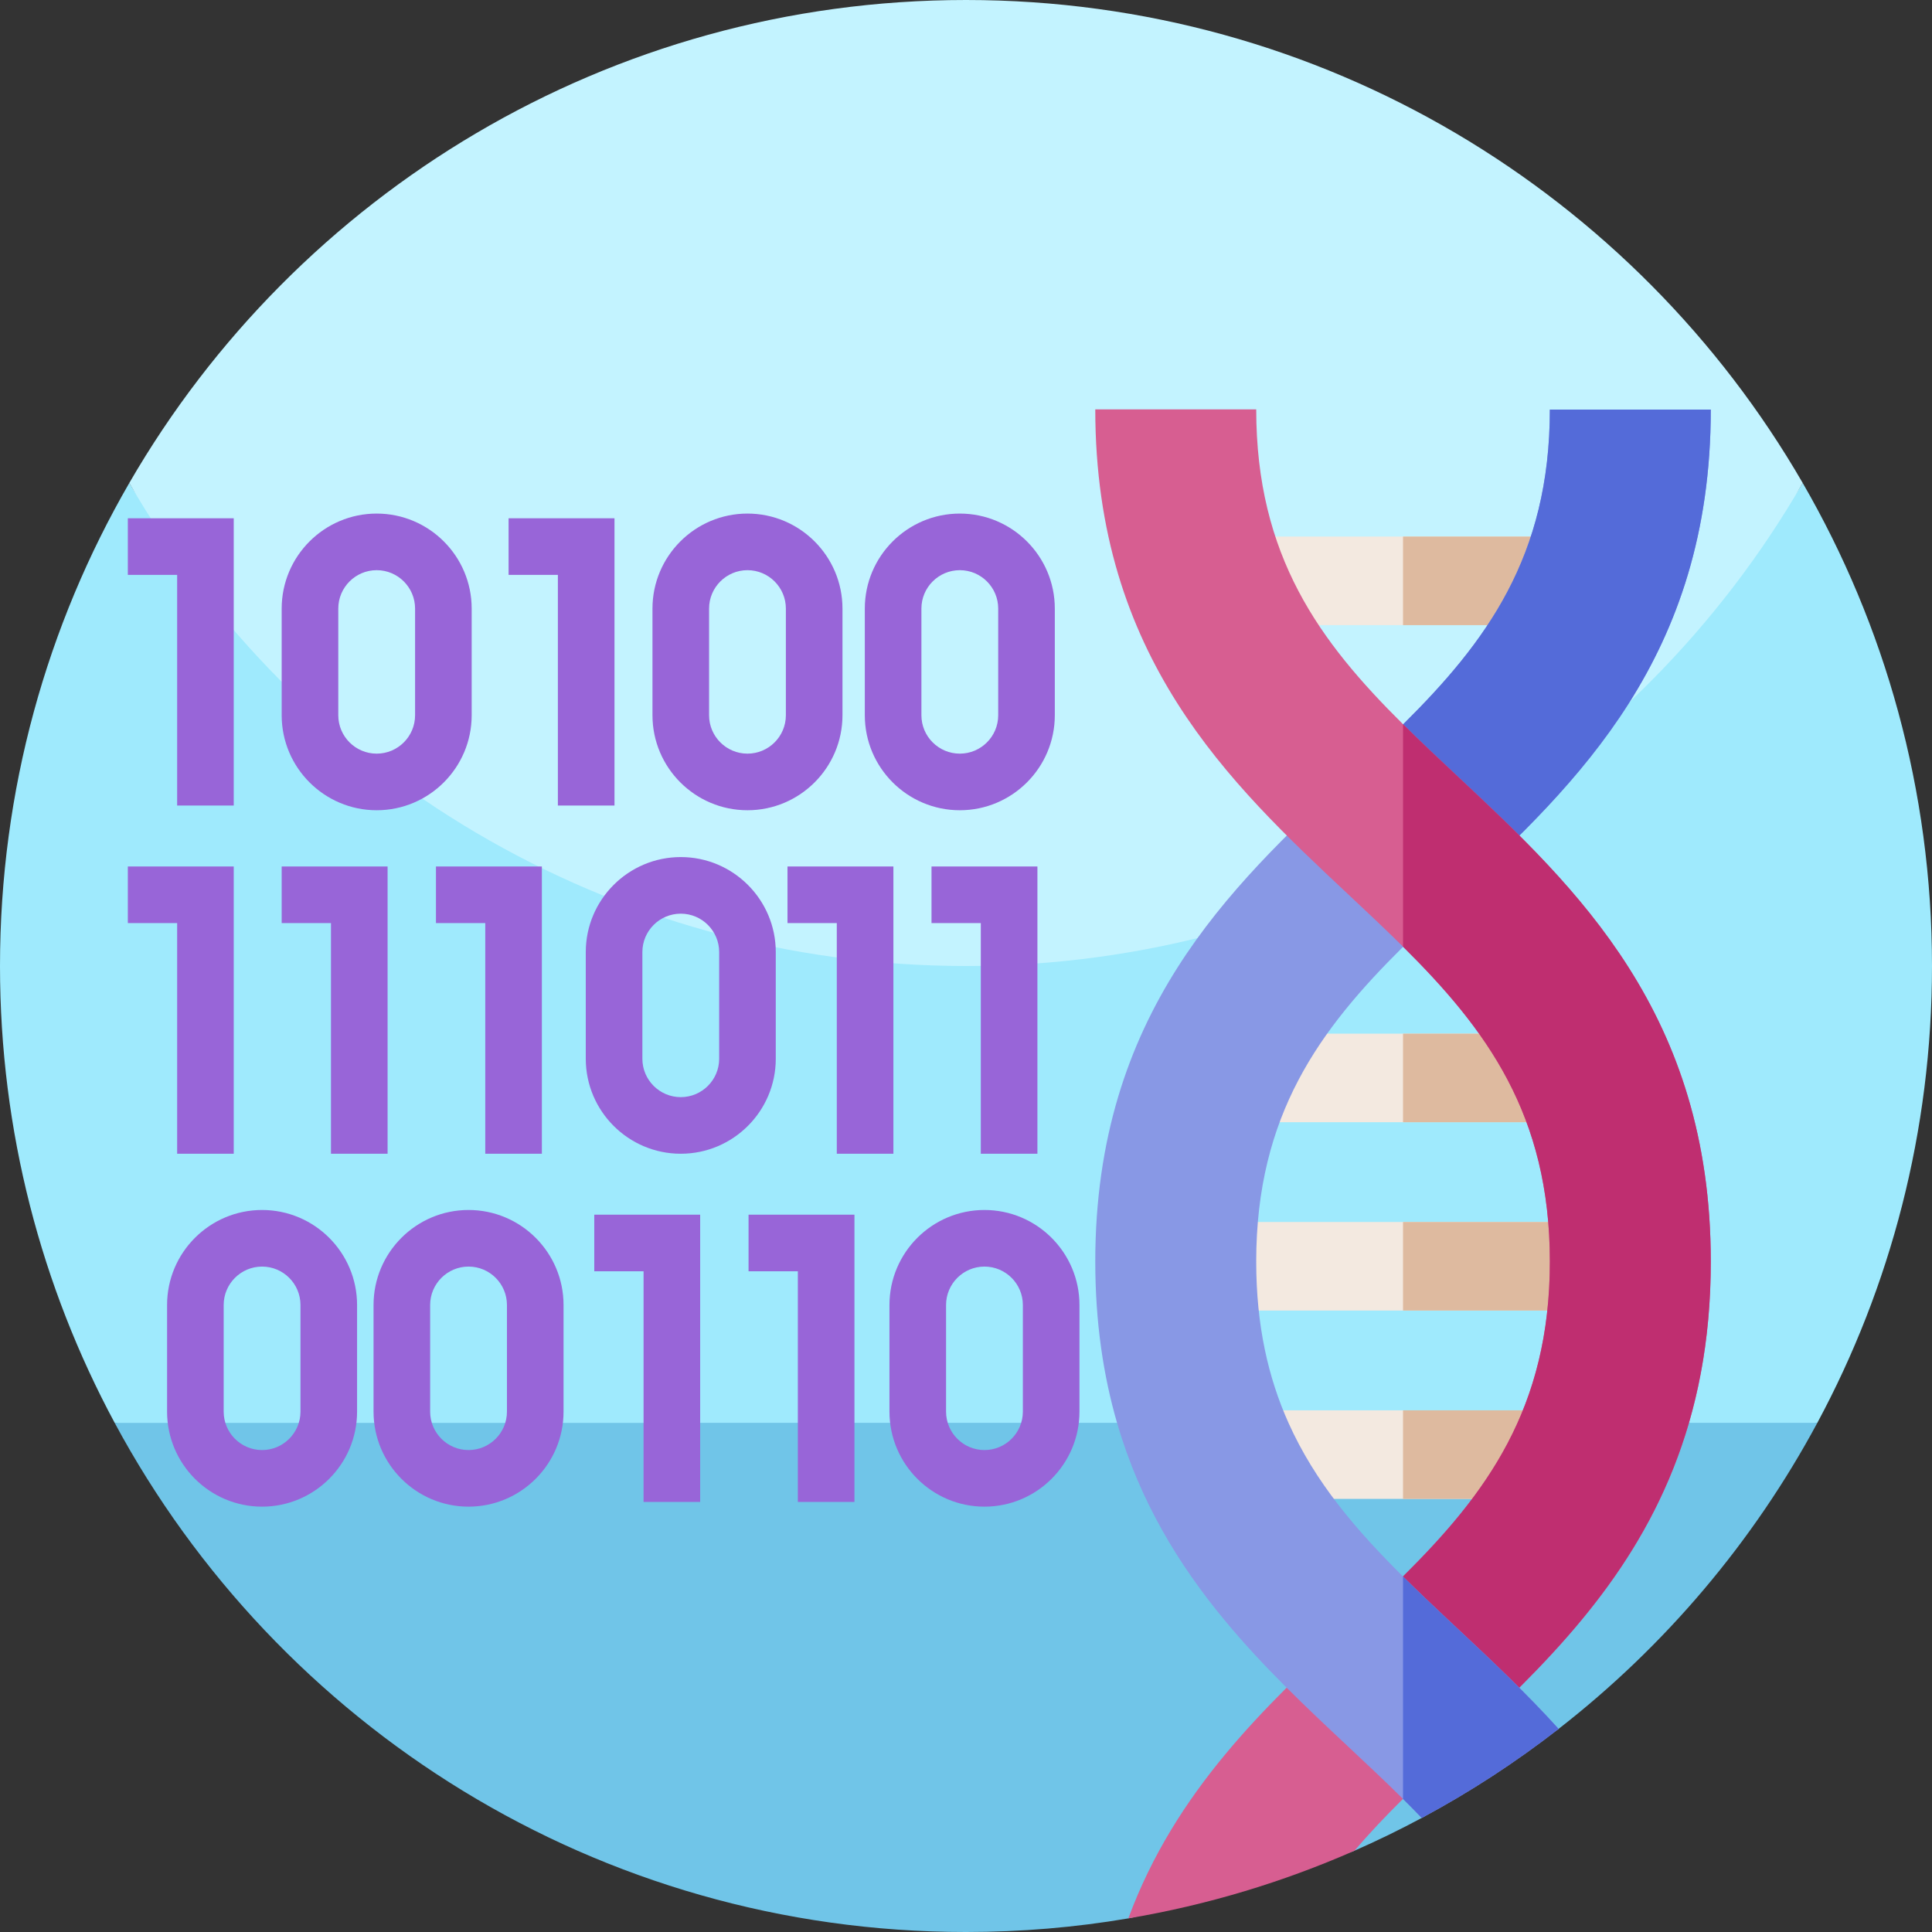 <svg id="Capa_1" enable-background="new 0 0 512 512" height="512" viewBox="0 0 512 512" width="512" xmlns="http://www.w3.org/2000/svg"><rect x="0" y="0" width="512" height="512" fill="#333333" stroke="none"/><g><g><path d="m0 256c0 43.79 11 85.02 30.39 121.07l225.61 49.67 225.61-49.67c19.39-36.05 30.39-77.28 30.39-121.07 0-46.63-12.47-90.34-34.26-128-41.698 72.091-399.22 76.52-443.48 0-21.79 37.66-34.26 81.37-34.26 128z" fill="#9feafd"/><path d="m34.26 128c44.26 76.52 126.99 128 221.74 128s177.48-51.48 221.74-128c-.01-.02-.03-.05-.04-.07-44.27-76.48-126.98-127.93-221.7-127.93s-177.43 51.45-221.7 127.93c-.01.02-.03.05-.04.07z" fill="#c3f3ff"/><path d="m481.61 377.07c-16.99 31.6-40.43 59.22-68.56 81.1-5.685 4.425-20.599.68-26.65 4.62s-3.24 15.565-9.63 18.99c-5.8 3.11-11.74 6.01-17.8 8.67-7.76 3.414-15.724-5.491-23.868-2.85-11.681 3.789-23.732 18.704-36.082 20.79-13.98 2.38-28.36 3.61-43.02 3.61-97.59 0-182.42-54.61-225.61-134.93z" fill="#70c5e8"/></g><g><g><g><g><g fill="#f3e9e0"><path d="m316.947 273.93h109.75v23.47h-109.75z"/><path d="m316.937 323.84h109.75v23.47h-109.75z"/></g></g><g><g><path d="m316.937 373.75h109.75v23.47h-109.75z" fill="#f3e9e0"/></g></g></g><g><g><g><path d="m316.937 142.19h109.75v23.48h-109.75z" fill="#f3e9e0"/></g></g></g><g fill="#deba9f"><path d="m371.817 142.19h54.87v23.48h-54.87z"/><path d="m371.817 323.84h54.87v23.47h-54.87z"/><path d="m371.817 373.75h54.87v23.47h-54.87z"/><path d="m371.817 273.93h54.88v23.47h-54.88z"/></g><path d="m453.377 108.54c0 65.7-35.59 99.05-66.98 128.47-5.02 4.7-9.91 9.29-14.58 13.92-22.03 21.84-38.91 44.47-38.91 83.43h-42.65c0-65.69 35.59-99.04 66.98-128.47 5.02-4.7 9.91-9.29 14.58-13.91 22.03-21.84 38.91-44.47 38.91-83.44z" fill="#8898e5"/><path d="m386.397 237.01c-5.02 4.7-9.91 9.29-14.58 13.92v-58.95c22.03-21.84 38.91-44.47 38.91-83.44h42.65c0 65.7-35.59 99.05-66.98 128.47z" fill="#546bd9"/><path d="m453.38 334.32c0 16.05-2.12 30.16-5.79 42.75-6.09 20.95-16.45 37.71-28.41 52.18-10.3 12.47-21.79 23.25-32.78 33.54-5.02 4.7-9.91 9.29-14.58 13.92-4.54 4.5-8.86 9.03-12.85 13.74-18.89 8.31-38.99 14.4-59.95 17.94 12.5-33.86 36.37-56.23 58.22-76.71.87-.81 1.73-1.62 2.59-2.43 4.11-3.86 8.13-7.67 11.99-11.49 12.47-12.37 23.3-24.99 30.34-40.69 5.39-12.02 8.57-25.85 8.57-42.75 0-38.97-16.88-61.6-38.91-83.44-4.67-4.62-9.56-9.22-14.58-13.92-31.39-29.42-66.98-62.77-66.98-128.47h42.65c0 38.97 16.88 61.6 38.91 83.44 4.67 4.63 9.56 9.22 14.58 13.92 31.39 29.42 66.98 62.77 66.98 128.47z" fill="#d75e91"/><path d="m453.377 334.32c0 42.71-15.04 71.75-34.2 94.93-10.3 12.47-21.79 23.25-32.78 33.54-5.02 4.7-9.91 9.29-14.58 13.92v-58.95c22.03-21.84 38.91-44.48 38.91-83.44 0-38.97-16.88-61.6-38.91-83.44v-58.95c4.67 4.63 9.56 9.22 14.58 13.92 31.39 29.42 66.98 62.77 66.98 128.47z" fill="#bf2e70"/><path d="m413.05 458.17c-11.37 8.85-23.5 16.76-36.28 23.61-1.61-1.69-3.27-3.36-4.95-5.03-4.67-4.63-9.56-9.22-14.58-13.92-11-10.3-22.51-21.09-32.81-33.58-11.96-14.47-22.31-31.23-28.4-52.18-3.65-12.58-5.77-26.69-5.77-42.71l26.7-20.2 15.95 20.2c0 16.88 3.17 30.7 8.55 42.71 7.04 15.72 17.88 28.35 30.36 40.73 3.84 3.81 7.84 7.6 11.94 11.45.88.82 1.76 1.64 2.64 2.47 8.84 8.29 18.02 16.9 26.65 26.45z" fill="#8898e5"/><path d="m413.05 458.17c-11.37 8.85-23.5 16.76-36.28 23.61-1.61-1.69-3.27-3.36-4.95-5.03v-58.95c3.84 3.81 7.84 7.6 11.94 11.45.88.82 1.76 1.64 2.64 2.47 8.84 8.29 18.02 16.9 26.65 26.45z" fill="#546bd9"/></g></g><g><g><path d="m61.943 213.476h-15v-61.126h-13.065v-15h28.065z" fill="#9865d8"/></g><g><path d="m162.845 213.476h-15v-61.126h-13.065v-15h28.065z" fill="#9865d8"/></g><g><path d="m61.943 305.753h-15v-61.126h-13.065v-15h28.065z" fill="#9865d8"/></g><g><path d="m102.713 305.753h-15v-61.126h-13.066v-15h28.066z" fill="#9865d8"/></g><g><path d="m143.6 305.753h-15v-61.126h-13.066v-15h28.066z" fill="#9865d8"/></g><g><path d="m185.552 398.03h-15v-61.126h-13.065v-15h28.065z" fill="#9865d8"/></g><g><path d="m226.438 398.03h-15v-61.126h-13.064v-15h28.064z" fill="#9865d8"/></g><g><path d="m236.76 305.753h-15v-61.126h-13.065v-15h28.065z" fill="#9865d8"/></g><g><path d="m274.925 305.753h-15v-61.126h-13.065v-15h28.065z" fill="#9865d8"/></g><g><path d="m99.824 214.723c-13.882 0-25.176-11.294-25.176-25.176v-28.269c0-13.882 11.294-25.176 25.176-25.176s25.176 11.294 25.176 25.176v28.269c0 13.882-11.294 25.176-25.176 25.176zm0-63.621c-5.611 0-10.176 4.565-10.176 10.176v28.269c0 5.611 4.565 10.176 10.176 10.176s10.176-4.565 10.176-10.176v-28.269c0-5.611-4.565-10.176-10.176-10.176z" fill="#9865d8"/></g><g><path d="m69.453 399.278c-13.882 0-25.176-11.294-25.176-25.176v-28.269c0-13.882 11.294-25.176 25.176-25.176s25.176 11.294 25.176 25.176v28.269c0 13.882-11.294 25.176-25.176 25.176zm0-63.621c-5.611 0-10.176 4.565-10.176 10.176v28.269c0 5.611 4.565 10.176 10.176 10.176s10.176-4.565 10.176-10.176v-28.269c0-5.611-4.565-10.176-10.176-10.176z" fill="#9865d8"/></g><g><path d="m124.17 399.278c-13.882 0-25.176-11.294-25.176-25.176v-28.269c0-13.882 11.294-25.176 25.176-25.176s25.176 11.294 25.176 25.176v28.269c.001 13.882-11.293 25.176-25.176 25.176zm0-63.621c-5.611 0-10.176 4.565-10.176 10.176v28.269c0 5.611 4.565 10.176 10.176 10.176s10.176-4.565 10.176-10.176v-28.269c.001-5.611-4.564-10.176-10.176-10.176z" fill="#9865d8"/></g><g><path d="m260.893 399.278c-13.882 0-25.176-11.294-25.176-25.176v-28.269c0-13.882 11.294-25.176 25.176-25.176s25.176 11.294 25.176 25.176v28.269c0 13.882-11.294 25.176-25.176 25.176zm0-63.621c-5.611 0-10.176 4.565-10.176 10.176v28.269c0 5.611 4.565 10.176 10.176 10.176s10.176-4.565 10.176-10.176v-28.269c0-5.611-4.565-10.176-10.176-10.176z" fill="#9865d8"/></g><g><path d="m198.088 214.723c-13.882 0-25.176-11.294-25.176-25.176v-28.269c0-13.882 11.294-25.176 25.176-25.176s25.176 11.294 25.176 25.176v28.269c.001 13.882-11.293 25.176-25.176 25.176zm0-63.621c-5.611 0-10.176 4.565-10.176 10.176v28.269c0 5.611 4.565 10.176 10.176 10.176s10.176-4.565 10.176-10.176v-28.269c.001-5.611-4.564-10.176-10.176-10.176z" fill="#9865d8"/></g><g><path d="m180.412 305.753c-13.882 0-25.176-11.294-25.176-25.176v-28.269c0-13.882 11.294-25.176 25.176-25.176s25.176 11.294 25.176 25.176v28.269c0 13.882-11.294 25.176-25.176 25.176zm0-63.621c-5.611 0-10.176 4.565-10.176 10.176v28.269c0 5.611 4.565 10.176 10.176 10.176s10.176-4.565 10.176-10.176v-28.269c0-5.611-4.565-10.176-10.176-10.176z" fill="#9865d8"/></g><g><path d="m254.36 214.723c-13.882 0-25.176-11.294-25.176-25.176v-28.269c0-13.882 11.294-25.176 25.176-25.176s25.176 11.294 25.176 25.176v28.269c0 13.882-11.294 25.176-25.176 25.176zm0-63.621c-5.611 0-10.176 4.565-10.176 10.176v28.269c0 5.611 4.565 10.176 10.176 10.176s10.176-4.565 10.176-10.176v-28.269c0-5.611-4.565-10.176-10.176-10.176z" fill="#9865d8"/></g></g></g></svg>